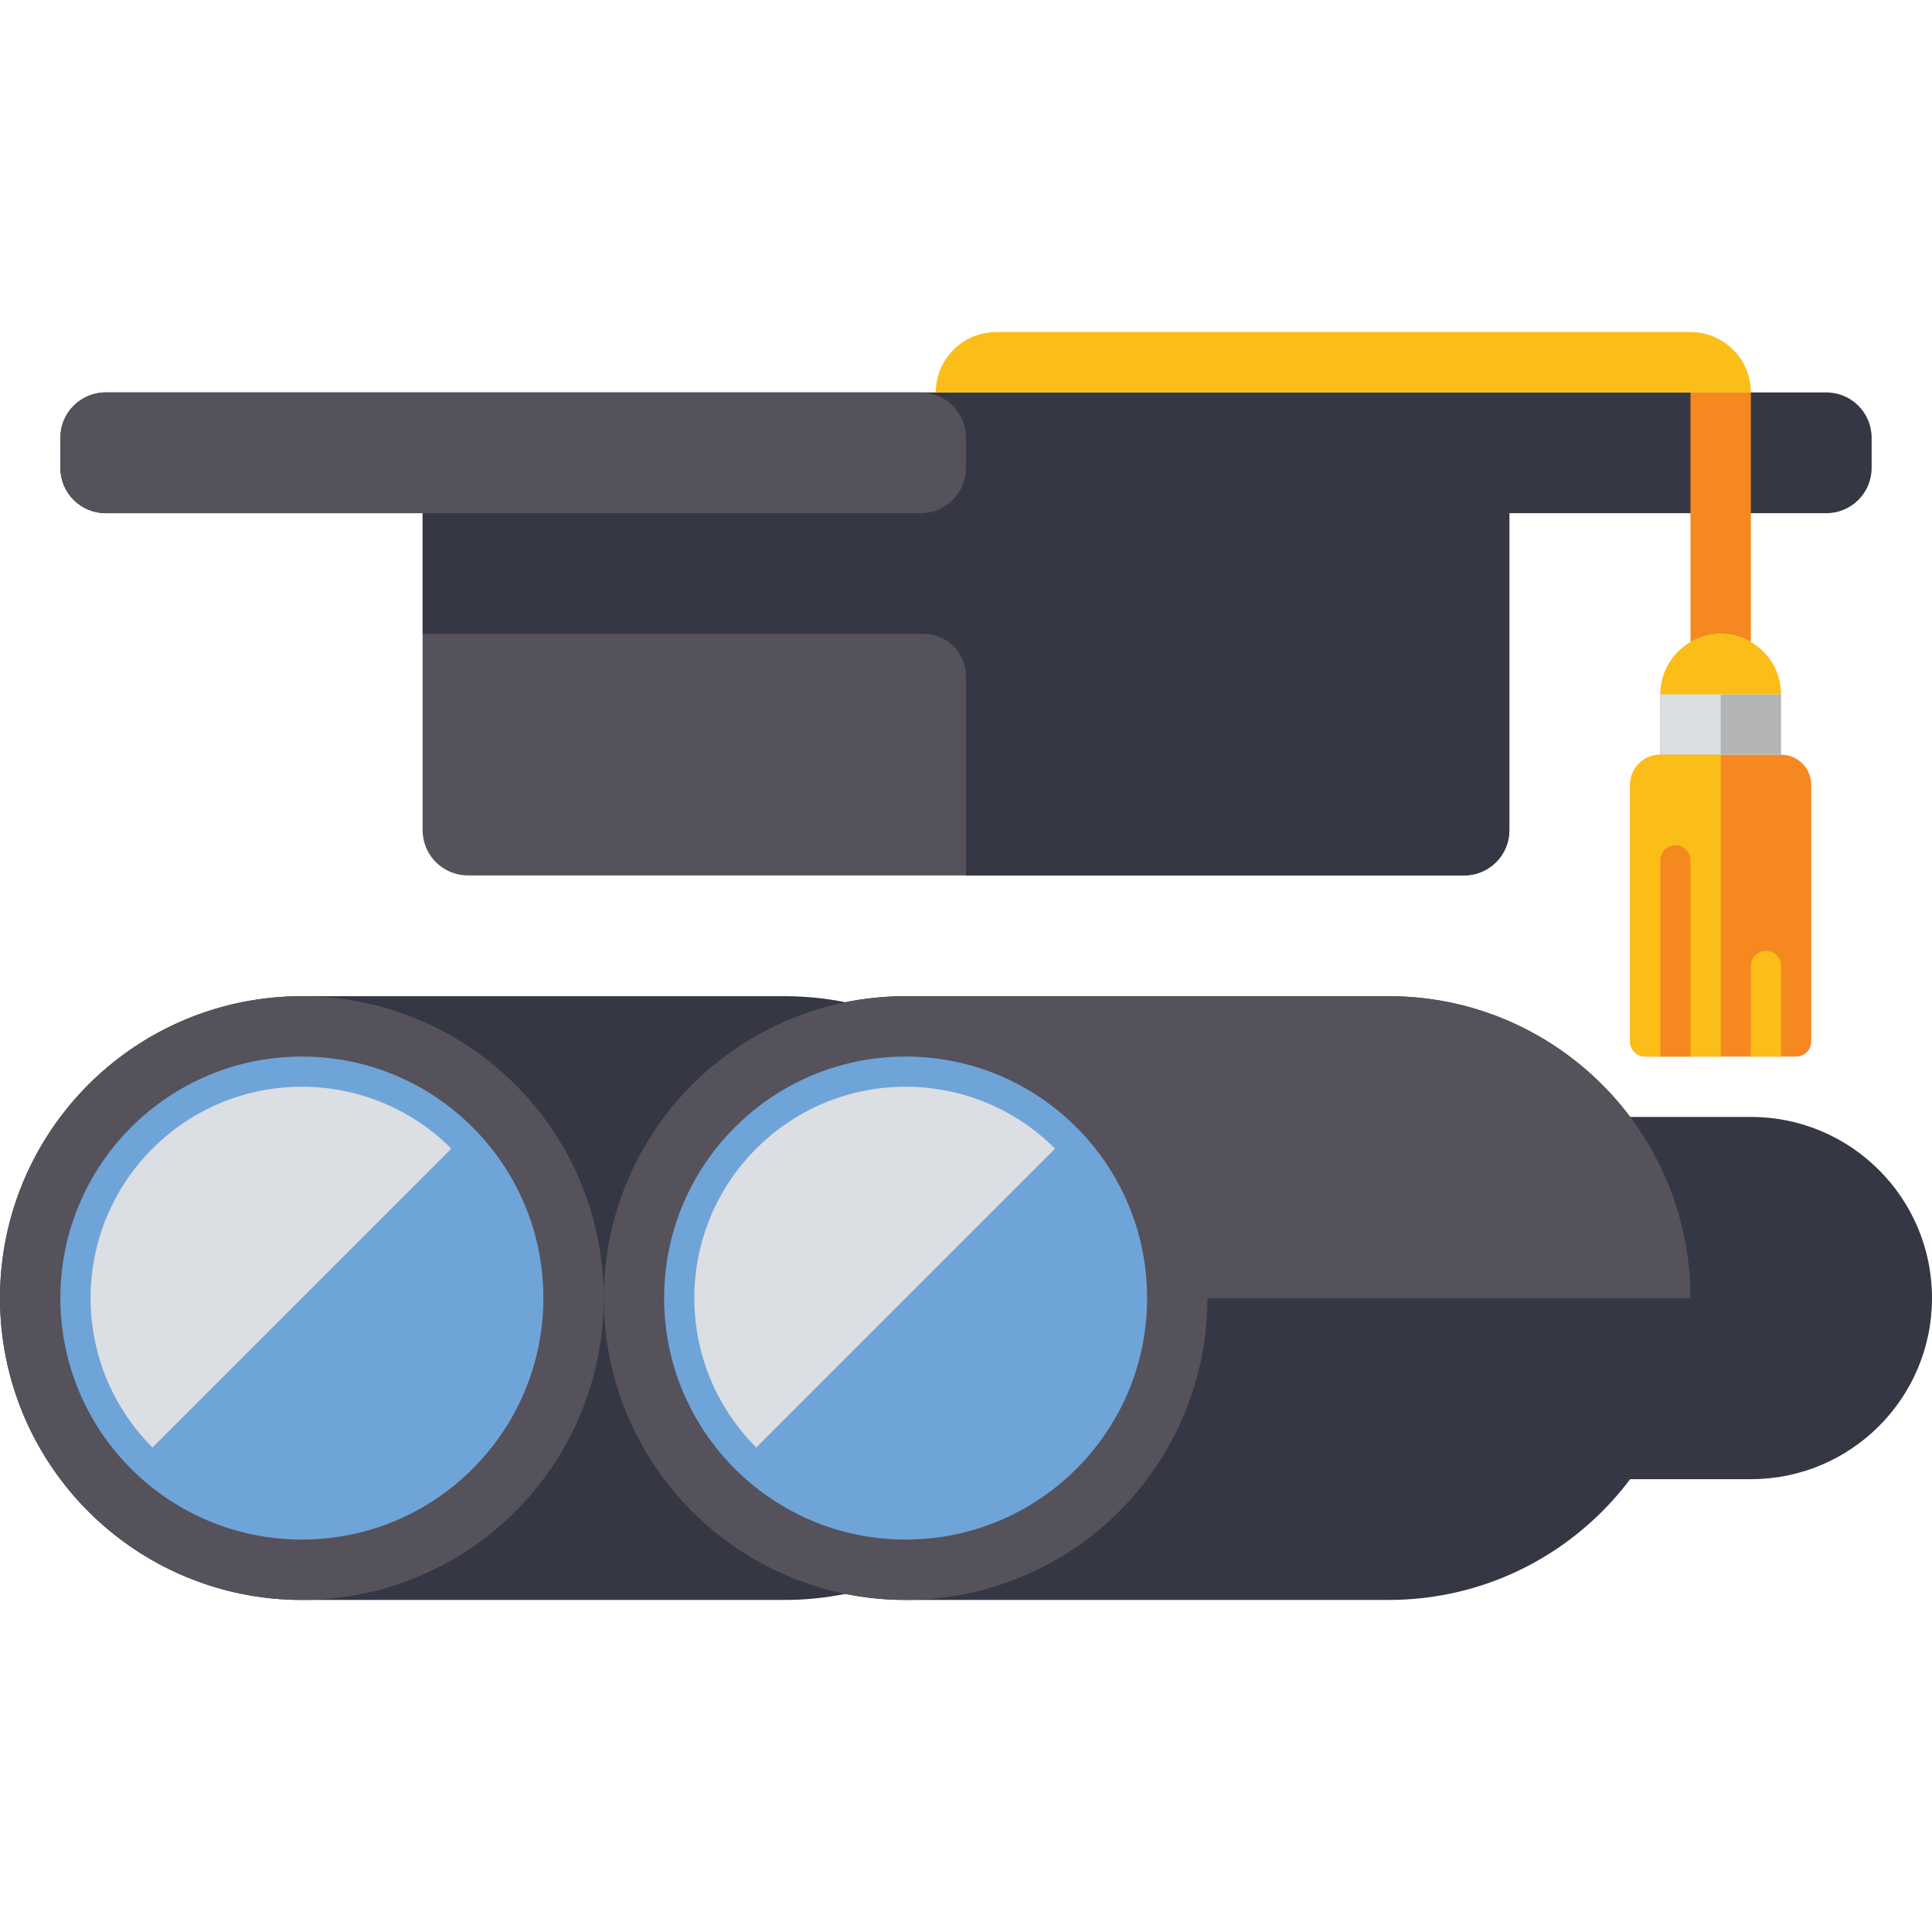 <?xml version="1.0" encoding="utf-8"?>
<!-- Generator: Adobe Illustrator 23.0.0, SVG Export Plug-In . SVG Version: 6.00 Build 0)  -->
<svg version="1.1" id="Layer_1" xmlns="http://www.w3.org/2000/svg" xmlns:xlink="http://www.w3.org/1999/xlink" x="0px" y="0px"
	 viewBox="0 0 64 64" style="enable-background:new 0 0 64 64;" xml:space="preserve">
<style type="text/css">
	.st0{fill:#353744;}
	.st1{fill:#F68820;}
	.st2{fill:#808080;}
	.st3{fill:#5C76B2;}
	.st4{fill:#6FA4D8;}
	.st5{fill:#DBDEE3;}
	.st6{fill:#B3B4B6;}
	.st7{fill:#FBBE18;}
	.st8{fill:#EEC78E;}
	.st9{fill:#DB9E68;}
	.st10{fill:#55525B;}
	.st11{fill:#FFFFFF;}
	.st12{fill:#1C1D28;}
	.st13{fill:#FBD301;}
	.st14{fill:#BE7850;}
	.st15{fill:#4C52A3;}
	.st16{fill:#BF6B1E;}
	.st17{fill:#5F7ABC;}
	.st18{fill:#D4761E;}
	.st19{fill:#5D76B2;}
	.st20{fill:#668DC5;}
</style>
<g>
	<g>
		<path class="st0" d="M58,49h-8V37h8c3.314,0,6,2.686,6,6v0C64,46.314,61.314,49,58,49z"/>
	</g>
	<g>
		<path class="st0" d="M46,33H30c-5.523,0-10,4.477-10,10c0,5.523,4.477,10,10,10h16c5.523,0,10-4.477,10-10
			C56,37.477,51.523,33,46,33z"/>
	</g>
	<g>
		<path class="st10" d="M46,33H30v10h26C56,37.477,51.523,33,46,33z"/>
	</g>
	<g>
		<path class="st0" d="M26,33H10C4.477,33,0,37.477,0,43c0,5.523,4.477,10,10,10h16c5.523,0,10-4.477,10-10
			C36,37.477,31.523,33,26,33z"/>
	</g>
	<g>
		<path class="st10" d="M48.5,29h-33c-0.828,0-1.5-0.672-1.5-1.5V17h36v10.5C50,28.328,49.328,29,48.5,29z"/>
	</g>
	<g>
		<path class="st0" d="M14,17v4h16.6c0.773,0,1.4,0.627,1.4,1.4V29h16.5c0.828,0,1.5-0.672,1.5-1.5V17H14z"/>
	</g>
	<g>
		<path class="st0" d="M60.5,17h-57C2.672,17,2,16.328,2,15.5v-1C2,13.672,2.672,13,3.5,13h57c0.828,0,1.5,0.672,1.5,1.5v1
			C62,16.328,61.328,17,60.5,17z"/>
	</g>
	<g>
		<path class="st10" d="M30.5,17h-27C2.672,17,2,16.328,2,15.5v-1C2,13.672,2.672,13,3.5,13h27c0.828,0,1.5,0.672,1.5,1.5v1
			C32,16.328,31.328,17,30.5,17z"/>
	</g>
	<g>
		<path class="st1" d="M57,21c0.365,0,0.706,0.099,1,0.27V13h-2v8.27C56.294,21.099,56.635,21,57,21z"/>
	</g>
	<g>
		<path class="st1" d="M54.5,35h5c0.276,0,0.5-0.224,0.5-0.5V26v0c0-0.552-0.448-1-1-1h-4c-0.552,0-1,0.448-1,1v8.5
			C54,34.776,54.224,35,54.5,35z"/>
	</g>
	<g>
		<rect x="55" y="23" class="st6" width="4" height="2"/>
	</g>
	<g>
		<rect x="55" y="23" class="st5" width="2" height="2"/>
	</g>
	<g>
		<path class="st7" d="M59,23h-4v0c0-1.105,0.895-2,2-2h0C58.105,21,59,21.895,59,23L59,23z"/>
	</g>
	<g>
		<path class="st7" d="M58,13H31v0c0-1.105,0.895-2,2-2h23C57.105,11,58,11.895,58,13L58,13z"/>
	</g>
	<g>
		<path class="st7" d="M57,25h-2c-0.552,0-1,0.448-1,1v8.5c0,0.276,0.224,0.5,0.5,0.5H57V25z"/>
	</g>
	<g>
		<path class="st1" d="M55.5,28c-0.276,0-0.5,0.224-0.5,0.5V35h1v-6.5C56,28.224,55.776,28,55.5,28z"/>
	</g>
	<g>
		<path class="st7" d="M58.5,31.5c-0.276,0-0.5,0.224-0.5,0.5v3h1v-3C59,31.724,58.776,31.5,58.5,31.5z"/>
	</g>
	<g>
		<circle class="st10" cx="30" cy="43" r="10"/>
	</g>
	<g>
		<circle class="st4" cx="30" cy="43" r="8"/>
	</g>
	<g>
		<circle class="st10" cx="10" cy="43" r="10"/>
	</g>
	<g>
		<path class="st5" d="M34.95,38.05c-2.734-2.734-7.166-2.734-9.899,0c-2.734,2.734-2.734,7.166,0,9.899L34.95,38.05z"/>
	</g>
	<g>
		<circle class="st4" cx="10" cy="43" r="8"/>
	</g>
	<g>
		<path class="st5" d="M14.95,38.05c-2.734-2.734-7.166-2.734-9.899,0c-2.734,2.734-2.734,7.166,0,9.899L14.95,38.05z"/>
	</g>
</g>
</svg>
